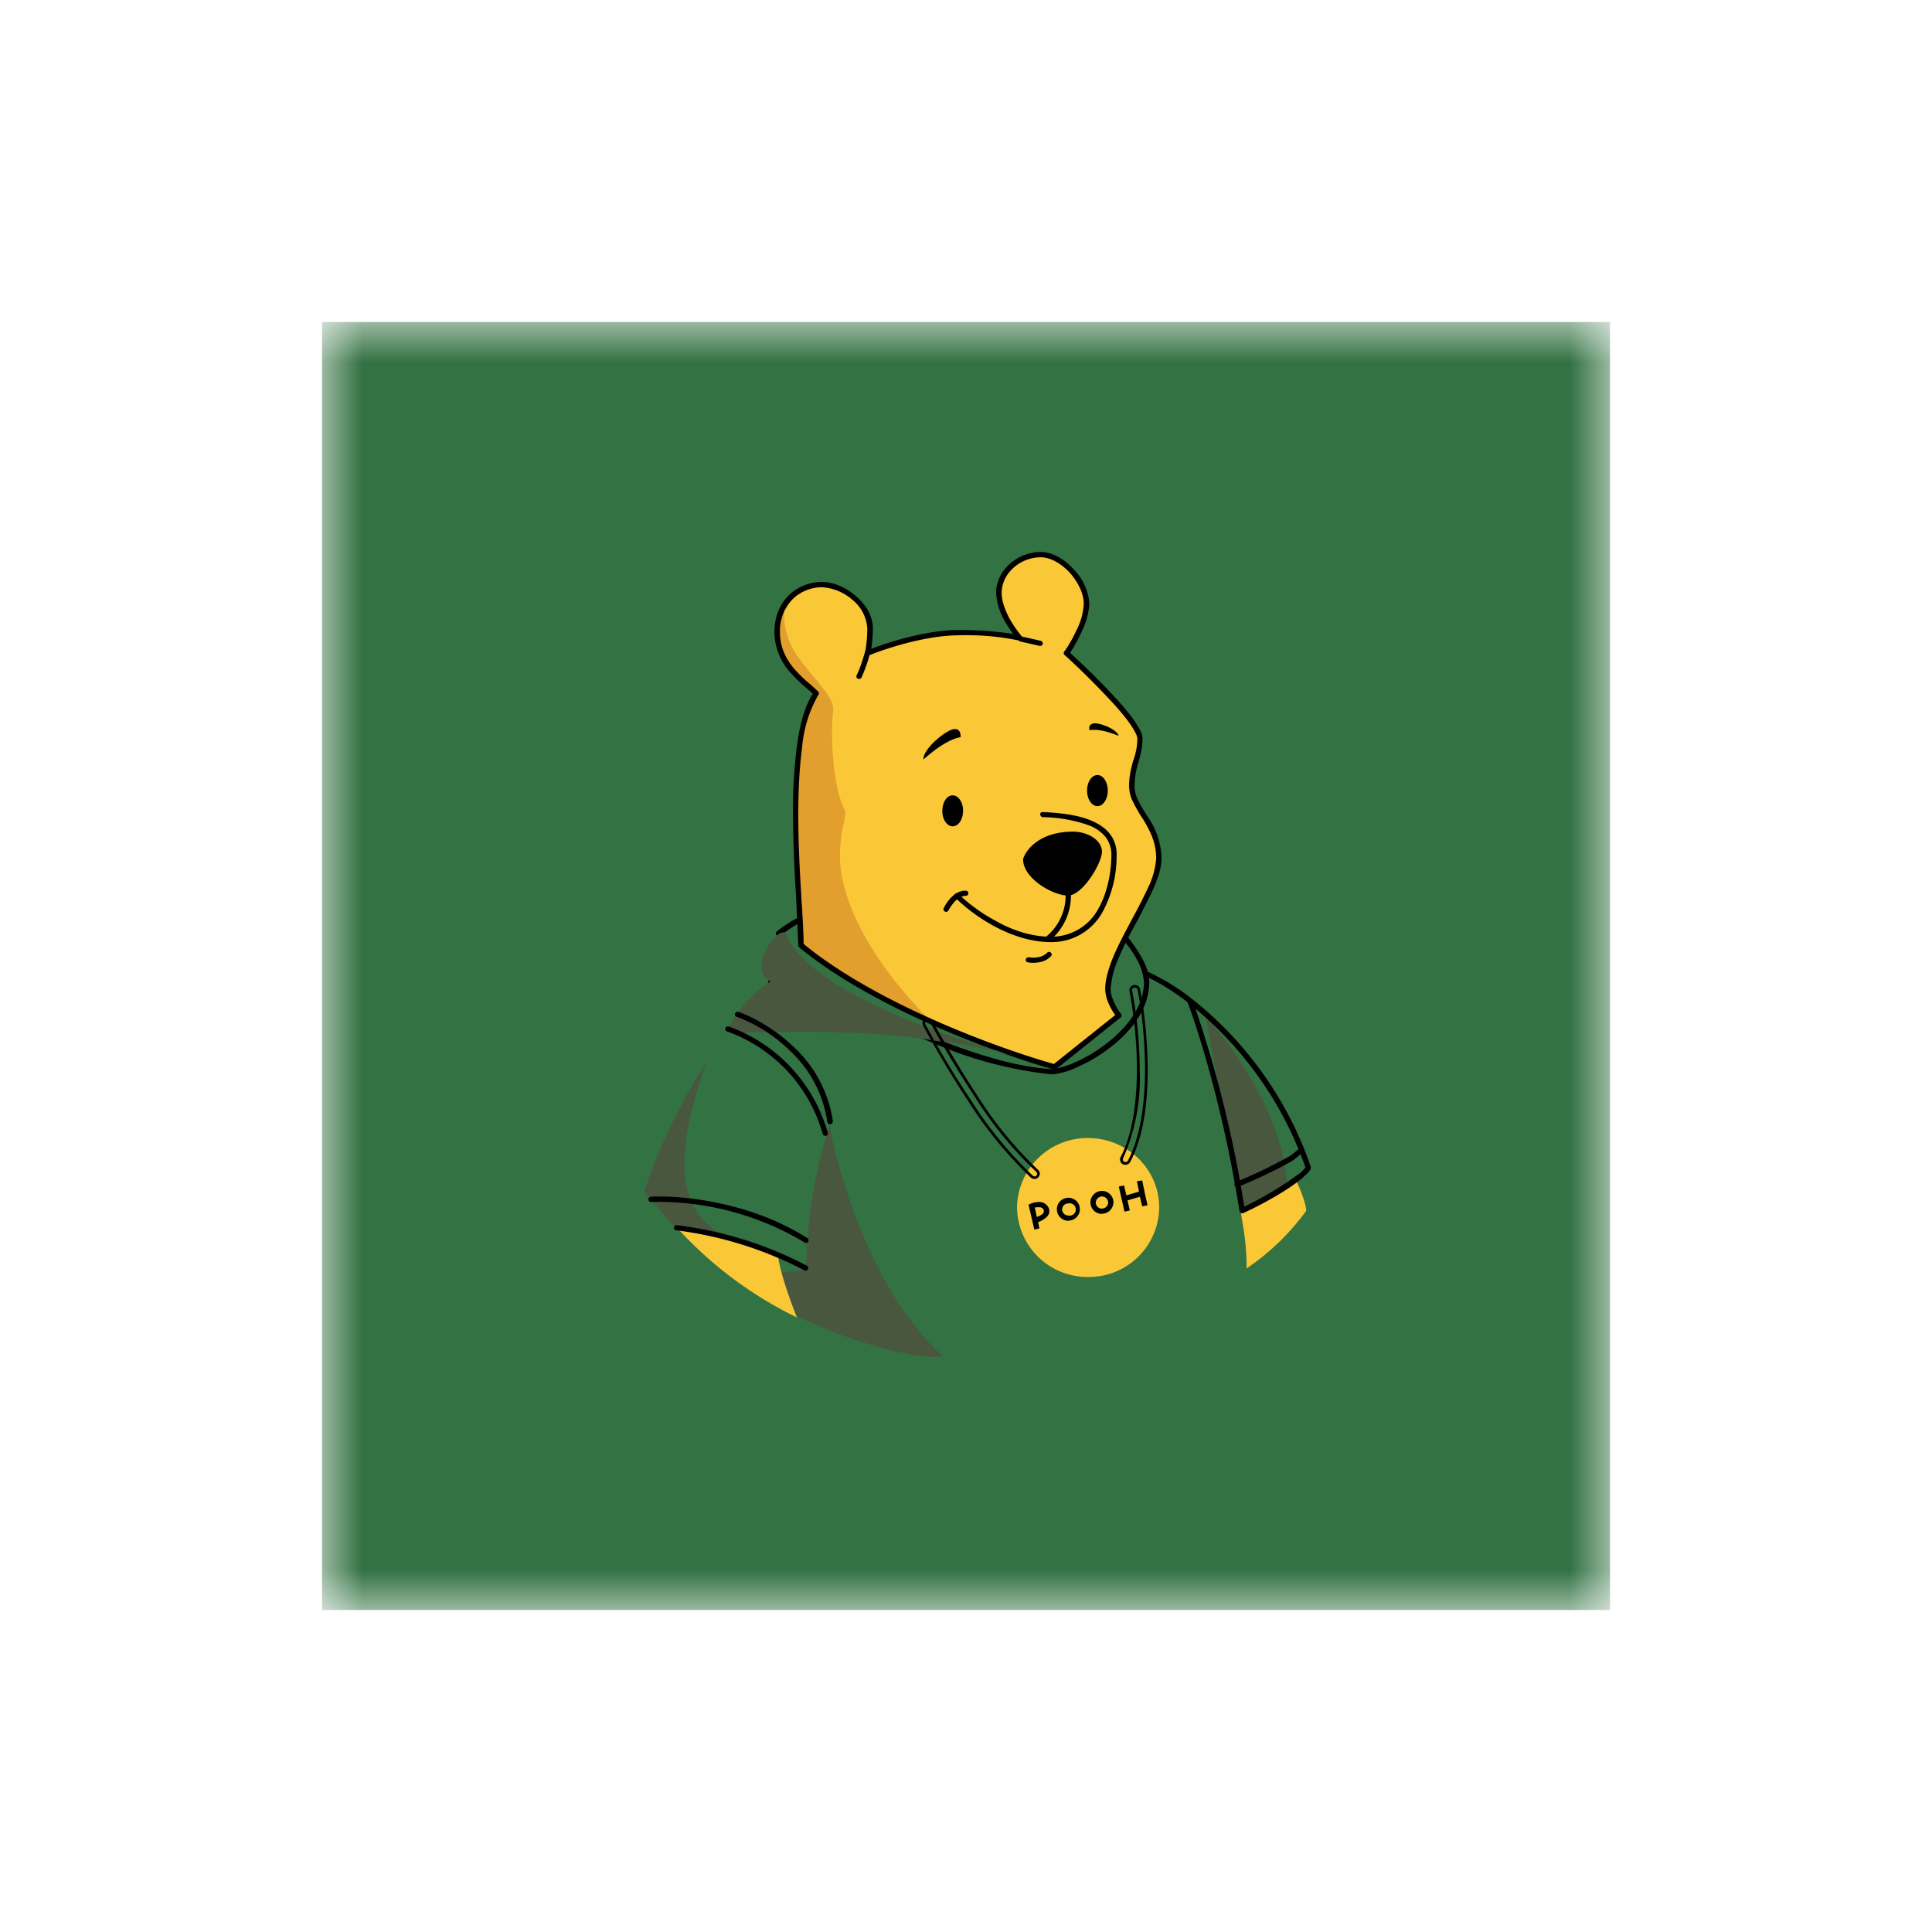 <svg xmlns="http://www.w3.org/2000/svg" width="24" height="24" fill="none" viewBox="0 0 24 24">
    <mask id="POOH__a" width="16" height="16" x="4" y="4" maskUnits="userSpaceOnUse" style="mask-type:luminance">
        <path fill="#fff" d="M20 4H4v16h16z"/>
    </mask>
    <g mask="url(#POOH__a)">
        <path fill="#337243" d="M4 4h16v16H4z"/>
        <path fill="#FAC736" d="M9.951 11.743c.923.766 2.486 1.326 3.149 1.511l.8-.64c-.046-.057-.137-.2-.137-.323 0-.477.634-1.217.634-1.628 0-.412-.337-.629-.337-.894 0-.266.1-.363.1-.597 0-.183-.609-.783-.911-1.058.085-.12.248-.408.248-.617 0-.257-.297-.608-.568-.608-.272 0-.52.214-.52.477 0 .208.171.46.257.56a3.3 3.3 0 0 0-.755-.069c-.414 0-.928.172-1.131.257.009-.045.029-.165.029-.308 0-.297-.343-.543-.6-.543-.255 0-.555.183-.555.594 0 .412.366.629.486.757-.429.615-.189 2.623-.189 3.129"/>
        <path fill="#E39F2E" d="M11.566 12.691c-.572-.257-1.169-.58-1.615-.949 0-.102-.011-.268-.022-.47-.049-.795-.129-2.17.211-2.658-.023-.026-.057-.054-.091-.086-.158-.134-.395-.34-.395-.671 0-.134.032-.246.086-.332a.97.97 0 0 0 .171.635q.14.183.238.297c.142.177.211.263.2.377-.02.169-.038.88.151 1.24 0 .066-.011.12-.026.183-.017.091-.04.2-.04.383 0 .305.135 1.04 1.132 2.051"/>
        <path fill="#000" d="M12.929 6.923c-.257 0-.486.2-.486.443 0 .097.04.206.091.306.055.1.118.185.16.234a.034.034 0 0 1 0 .04.03.03 0 0 1-.034.011 3.2 3.2 0 0 0-.748-.065c-.406 0-.915.165-1.12.251a.035.035 0 0 1-.045-.02.03.03 0 0 1-.001-.017c.008-.04.028-.16.028-.3a.5.5 0 0 0-.191-.36.63.63 0 0 0-.372-.151.53.53 0 0 0-.35.134.56.56 0 0 0-.172.428c0 .195.085.346.188.463q.088.099.192.183l.097.089c.008.011.011.028 0 .04-.116.203-.185.43-.203.663-.037.28-.049.602-.046.922.003.323.02.64.037.909 0 .049.006.097.009.143.011.194.02.354.02.457.914.751 2.44 1.303 3.109 1.491l.762-.608a.6.6 0 0 1-.068-.114.5.5 0 0 1-.057-.203c0-.126.043-.266.103-.412.06-.143.142-.294.22-.443l.017-.031a7 7 0 0 0 .2-.394 1 1 0 0 0 .094-.349c0-.2-.08-.348-.163-.486l-.028-.042a2 2 0 0 1-.089-.158.45.45 0 0 1-.057-.208c0-.137.028-.232.051-.32l.003-.009a.8.8 0 0 0 .049-.268.2.2 0 0 0-.026-.072 1 1 0 0 0-.069-.114 3 3 0 0 0-.24-.286 10 10 0 0 0-.568-.563.03.03 0 0 1-.012-.02.03.03 0 0 1 .006-.022c.043-.058.103-.158.154-.269a.8.8 0 0 0 .089-.329c0-.12-.069-.262-.171-.38-.106-.114-.24-.194-.363-.194m-.555.443c0-.283.266-.509.555-.509.151 0 .3.095.411.218a.67.67 0 0 1 .192.422.9.9 0 0 1-.098.355c-.045.103-.1.194-.142.257.151.137.371.348.551.546a3 3 0 0 1 .246.294c.028.046.057.086.074.123.02.034.029.071.029.1 0 .117-.023.2-.046.285l-.003.009a1 1 0 0 0-.049.303q.001.09.049.18.051.102.114.197a.94.94 0 0 1 .172.514c0 .115-.04.24-.1.377-.057.126-.129.26-.2.4l-.017.029c-.08.149-.16.297-.218.44a1.1 1.1 0 0 0-.097.386c0 .054.02.114.049.171a.7.7 0 0 0 .08.132.03.03 0 0 1-.006.045l-.8.64-.014.006h-.014c-.666-.186-2.232-.749-3.163-1.517l-.01-.012-.002-.014-.028-.614a17 17 0 0 1-.037-.909 6.5 6.5 0 0 1 .045-.934c.035-.271.097-.509.2-.669l-.071-.062-.034-.029a2 2 0 0 1-.166-.163.76.76 0 0 1-.206-.506c0-.214.08-.371.194-.477a.6.6 0 0 1 .397-.151c.138 0 .295.066.415.171.123.1.217.246.217.406 0 .103-.011.194-.02.254.234-.091.703-.234 1.086-.234.314 0 .545.029.677.049a2 2 0 0 1-.112-.172.8.8 0 0 1-.1-.337"/>
        <path fill="#49573E" d="M8.403 15.274A17 17 0 0 0 8 14.806a7.2 7.2 0 0 1 .783-1.623c-.657 1.791.017 2.031.24 2.185a2.7 2.7 0 0 0-.62-.094m3.314 1.574c-.857-.757-1.297-2.225-1.411-2.865a6 6 0 0 0-.292 1.791l-.385.04a.7.7 0 0 0 .171.491c1.114.535 1.814.578 1.917.543"/>
        <path fill="#FAC736" d="M9.669 15.629c.028.2.165.574.231.737a4.9 4.9 0 0 1-1.471-1.094c.411-.009 1.128.283 1.24.357"/>
        <path fill="#49573E" d="M15.986 14.677c-.066-.846-.697-1.714-1.003-2.04.123.728.348 1.906.446 2.406l.505-.078a.9.9 0 0 0 .052-.285z"/>
        <path fill="#FAC736" d="M16.228 15.04c-.204.28-.455.523-.742.717 0-.405-.072-.631-.072-.717.126-.045.509-.271.686-.377.043.086.126.286.126.377z"/>
        <path fill="#000" d="M10.785 8.077c.018.006.029.023.023.04a2 2 0 0 1-.105.297.03.03 0 0 1-.02.018.04.04 0 0 1-.037-.008l-.007-.012-.001-.014q0-.006.005-.012c.048-.097.085-.229.102-.286.003-.014.023-.029.04-.023m1.863-.146a.04.04 0 0 1 .04-.025l.24.054c.017.003.029.023.026.04a.034.034 0 0 1-.04.023l-.24-.054a.03.03 0 0 1-.02-.014.03.03 0 0 1-.006-.024m1.586 4.163a.03.03 0 0 1 .043-.014q.28.132.523.323a4.54 4.54 0 0 1 1.485 2.097.1.1 0 0 1-.008.031l-.02.029-.063.06a2 2 0 0 1-.2.149c-.163.105-.371.22-.549.3a.035.035 0 0 1-.042-.01.03.03 0 0 1-.006-.016c-.197-1.252-.512-2.246-.646-2.594a3 3 0 0 0-.51-.319.03.03 0 0 1-.007-.036m.617.437c.272.8.475 1.623.606 2.458q.367-.176.694-.418a.5.5 0 0 0 .066-.068 4.5 4.5 0 0 0-1.366-1.972"/>
        <path fill="#000" d="M9.951 11.411c.009.018.006.037-.011.046q-.124.075-.243.16a.034.034 0 0 1-.046.003.03.03 0 0 1-.005-.046q.122-.098.26-.171a.034.034 0 0 1 .045.008m4.015.235a.03.03 0 0 1 .024-.01q.007 0 .013.002l.011.008c.043.054.109.143.163.24.057.097.1.208.1.31 0 .344-.237.63-.503.83a2 2 0 0 1-.4.234.9.9 0 0 1-.308.086 5 5 0 0 1-1.486-.395c-.503-.2-.957-.428-1.212-.562-.4-.215-.691-.195-.78-.163a.035.035 0 0 1-.042-.018.03.03 0 0 1 0-.026.03.03 0 0 1 .02-.016c.111-.04.422-.055.834.165q.585.312 1.2.56c.5.2 1.04.369 1.466.389a.9.9 0 0 0 .28-.08 1.8 1.8 0 0 0 .388-.229c.257-.194.477-.463.477-.774a.7.7 0 0 0-.091-.283 1.3 1.3 0 0 0-.164-.233.03.03 0 0 1 .002-.025zm2.194 2.64c.014.014.014.034 0 .045a.6.6 0 0 1-.146.112 6 6 0 0 1-.634.3.034.034 0 0 1-.046-.03.03.03 0 0 1 .01-.023l.01-.007a6 6 0 0 0 .623-.297.5.5 0 0 0 .134-.097l.011-.008a.04.04 0 0 1 .027 0l.01.008zm-6.166 1.148a3.54 3.54 0 0 0-1.903-.503.034.034 0 0 1-.037-.029c0-.02.014-.034.032-.036.351-.02 1.228.057 1.942.514q.025.018.012.046a.034.034 0 0 1-.046.009"/>
        <path fill="#49573E" d="M11.594 12.926c-.665-.132-1.994-.114-2.577-.092a1.5 1.5 0 0 1 .557-.643c-.037-.008-.114-.06-.114-.205 0-.183.22-.463.3-.392.266.706 2.057 1.32 2.92 1.538a8 8 0 0 0-1.086-.206"/>
        <path fill="#000" d="M9.011 12.772a.035.035 0 0 1 .043-.02 1.97 1.97 0 0 1 1.231 1.327l-.004.014a.03.03 0 0 1-.021.016.034.034 0 0 1-.04-.023 1.9 1.9 0 0 0-1.198-1.277.03.03 0 0 1-.012-.022l.001-.013z"/>
        <path fill="#000" d="M9.132 12.59a.034.034 0 0 1 .042-.02c.175.062.44.202.678.428.267.244.442.573.494.931 0 .017-.012.034-.029.037h-.013l-.013-.006-.009-.01-.005-.012a1.5 1.5 0 0 0-.474-.895 1.9 1.9 0 0 0-.663-.417l-.008-.01a.03.03 0 0 1 0-.027m4.197-2.258c-.417 0-.589.229-.62.343 0 .24.374.451.557.451s.423-.405.423-.545c0-.143-.177-.249-.36-.249m-.275 1.503a.03.03 0 0 1 0 .046.26.26 0 0 1-.148.074.4.4 0 0 1-.147-.001l-.01-.009-.006-.011v-.013c0-.018.02-.029.037-.029a.3.3 0 0 0 .114 0 .2.2 0 0 0 .115-.057.03.03 0 0 1 .023-.009q.012 0 .022.009m-1.185-.643a.5.5 0 0 0-.086.117.034.034 0 0 1-.043.017l-.01-.007a.03.03 0 0 1-.007-.036.5.5 0 0 1 .097-.137c.046-.045.106-.085.18-.08a.03.03 0 0 1 .029.035c0 .017-.015.028-.032.028a.18.18 0 0 0-.128.063"/>
        <path fill="#000" d="M12.92 10.117c0-.017.017-.032.037-.029.2.009.426.032.6.106.092.04.172.091.226.16a.4.4 0 0 1 .088.266c.003.24-.054.478-.165.691a.72.72 0 0 1-.657.392c-.26 0-.512-.095-.72-.209a2.2 2.2 0 0 1-.473-.353l-.003-.013q0-.006.003-.012l.007-.01a.034.034 0 0 1 .046 0c.085.085.251.222.454.33.2.115.443.2.686.2a.66.66 0 0 0 .6-.356c.114-.206.157-.463.157-.66a.36.36 0 0 0-.075-.226.5.5 0 0 0-.2-.14 1.8 1.8 0 0 0-.58-.103.04.04 0 0 1-.02-.012.03.03 0 0 1-.008-.022z"/>
        <path fill="#000" d="M13.266 11.057c.02-.003.037.011.037.028a.73.73 0 0 1-.266.603.04.04 0 0 1-.025.008.034.034 0 0 1-.03-.037.03.03 0 0 1 .012-.022.66.66 0 0 0 .243-.546c0-.017.012-.034.029-.037zm-1.303-.983c0 .106-.057.191-.129.191-.07 0-.128-.085-.128-.191 0-.109.057-.194.128-.194s.13.085.13.194m1.797-.254c0 .108-.057.194-.128.194s-.129-.086-.129-.194c0-.106.057-.192.129-.192.071 0 .128.086.128.192m-1.828-.663c-.206.037-.44.263-.463.277 0-.143.297-.374.383-.377.085-.006.08.08.08.1m1.602-.086c.15-.026.343.066.36.069-.02-.086-.257-.172-.317-.152-.063.017-.045.069-.043.083m-5.162 6.177c0-.017.017-.028.037-.028.564.069 1.11.239 1.614.503.014.008.02.028.011.045a.034.034 0 0 1-.045.012 4.7 4.7 0 0 0-1.601-.498.03.03 0 0 1-.016-.034"/>
        <path fill="#FAC736" d="M14.4 15a.873.873 0 0 1-.886.863.874.874 0 0 1-.88-.863.875.875 0 0 1 .88-.863c.489 0 .886.386.886.863"/>
        <path fill="#000" d="M11.491 12.652a.07.07 0 0 1 .092.028c.12.22.323.572.557.929q.32.508.754.922a.064.064 0 0 1 .006.092c-.023.029-.066.029-.094.006a5 5 0 0 1-.777-.949q-.303-.459-.563-.943a.066.066 0 0 1 .028-.086zm.06.042a.03.03 0 0 0-.018-.015.03.03 0 0 0-.024.001.03.03 0 0 0-.017.018l-.001.013.003.012c.12.223.323.58.563.937q.327.52.771.943c.015.014.035.014.046 0a.03.03 0 0 0 .008-.035l-.008-.01a4.8 4.8 0 0 1-.763-.932q-.3-.454-.56-.932m2.397 1.769a.07.07 0 0 1-.035-.064q0-.013.007-.025c.149-.28.2-.68.203-1.071a5.3 5.3 0 0 0-.092-.989.066.066 0 0 1 .055-.077c.034-.005.071.017.077.052.046.231.094.614.094 1.014s-.054.823-.217 1.131a.07.07 0 0 1-.091.029m.183-2.166a.03.03 0 0 0-.026-.028h-.014l-.013.003a.03.03 0 0 0-.015.037c.045.225.094.6.094.994.015.373-.056.744-.206 1.086-.008.017-.003.034.015.043.014.008.037.002.045-.015.158-.3.209-.717.212-1.114 0-.397-.046-.777-.092-1.006"/>
        <path fill="#000" fill-rule="evenodd" d="m12.855 15.003.025.114a.2.2 0 0 0 .06-.029.1.1 0 0 0 .026-.028v-.029c-.011-.026-.031-.034-.057-.034a.2.2 0 0 0-.057.005zm.04.18a.4.4 0 0 0 .085-.046.14.14 0 0 0 .049-.057.1.1 0 0 0-.003-.077.13.13 0 0 0-.114-.072.3.3 0 0 0-.112.023l-.023.011.072.309.063-.014zm.377-.083a.077.077 0 1 0 0-.151.077.077 0 0 0-.078.074c0 .042.035.077.078.077m0 .063a.143.143 0 0 0 .143-.14.143.143 0 1 0-.143.142zm.414-.15c.046 0 .08-.033.08-.076a.077.077 0 0 0-.077-.074.08.08 0 0 0-.077.074c0 .043.034.077.077.077zm0 .064a.14.14 0 0 0 .102-.04.15.15 0 0 0 .044-.1.143.143 0 1 0-.143.143z" clip-rule="evenodd"/>
        <path fill="#000" d="m14.149 14.8-.026-.126.066-.01.031.153.035.155-.066.014-.029-.12-.154.046.029.125-.066.015-.071-.312.065-.014.029.123.157-.046z"/>
    </g>
</svg>

